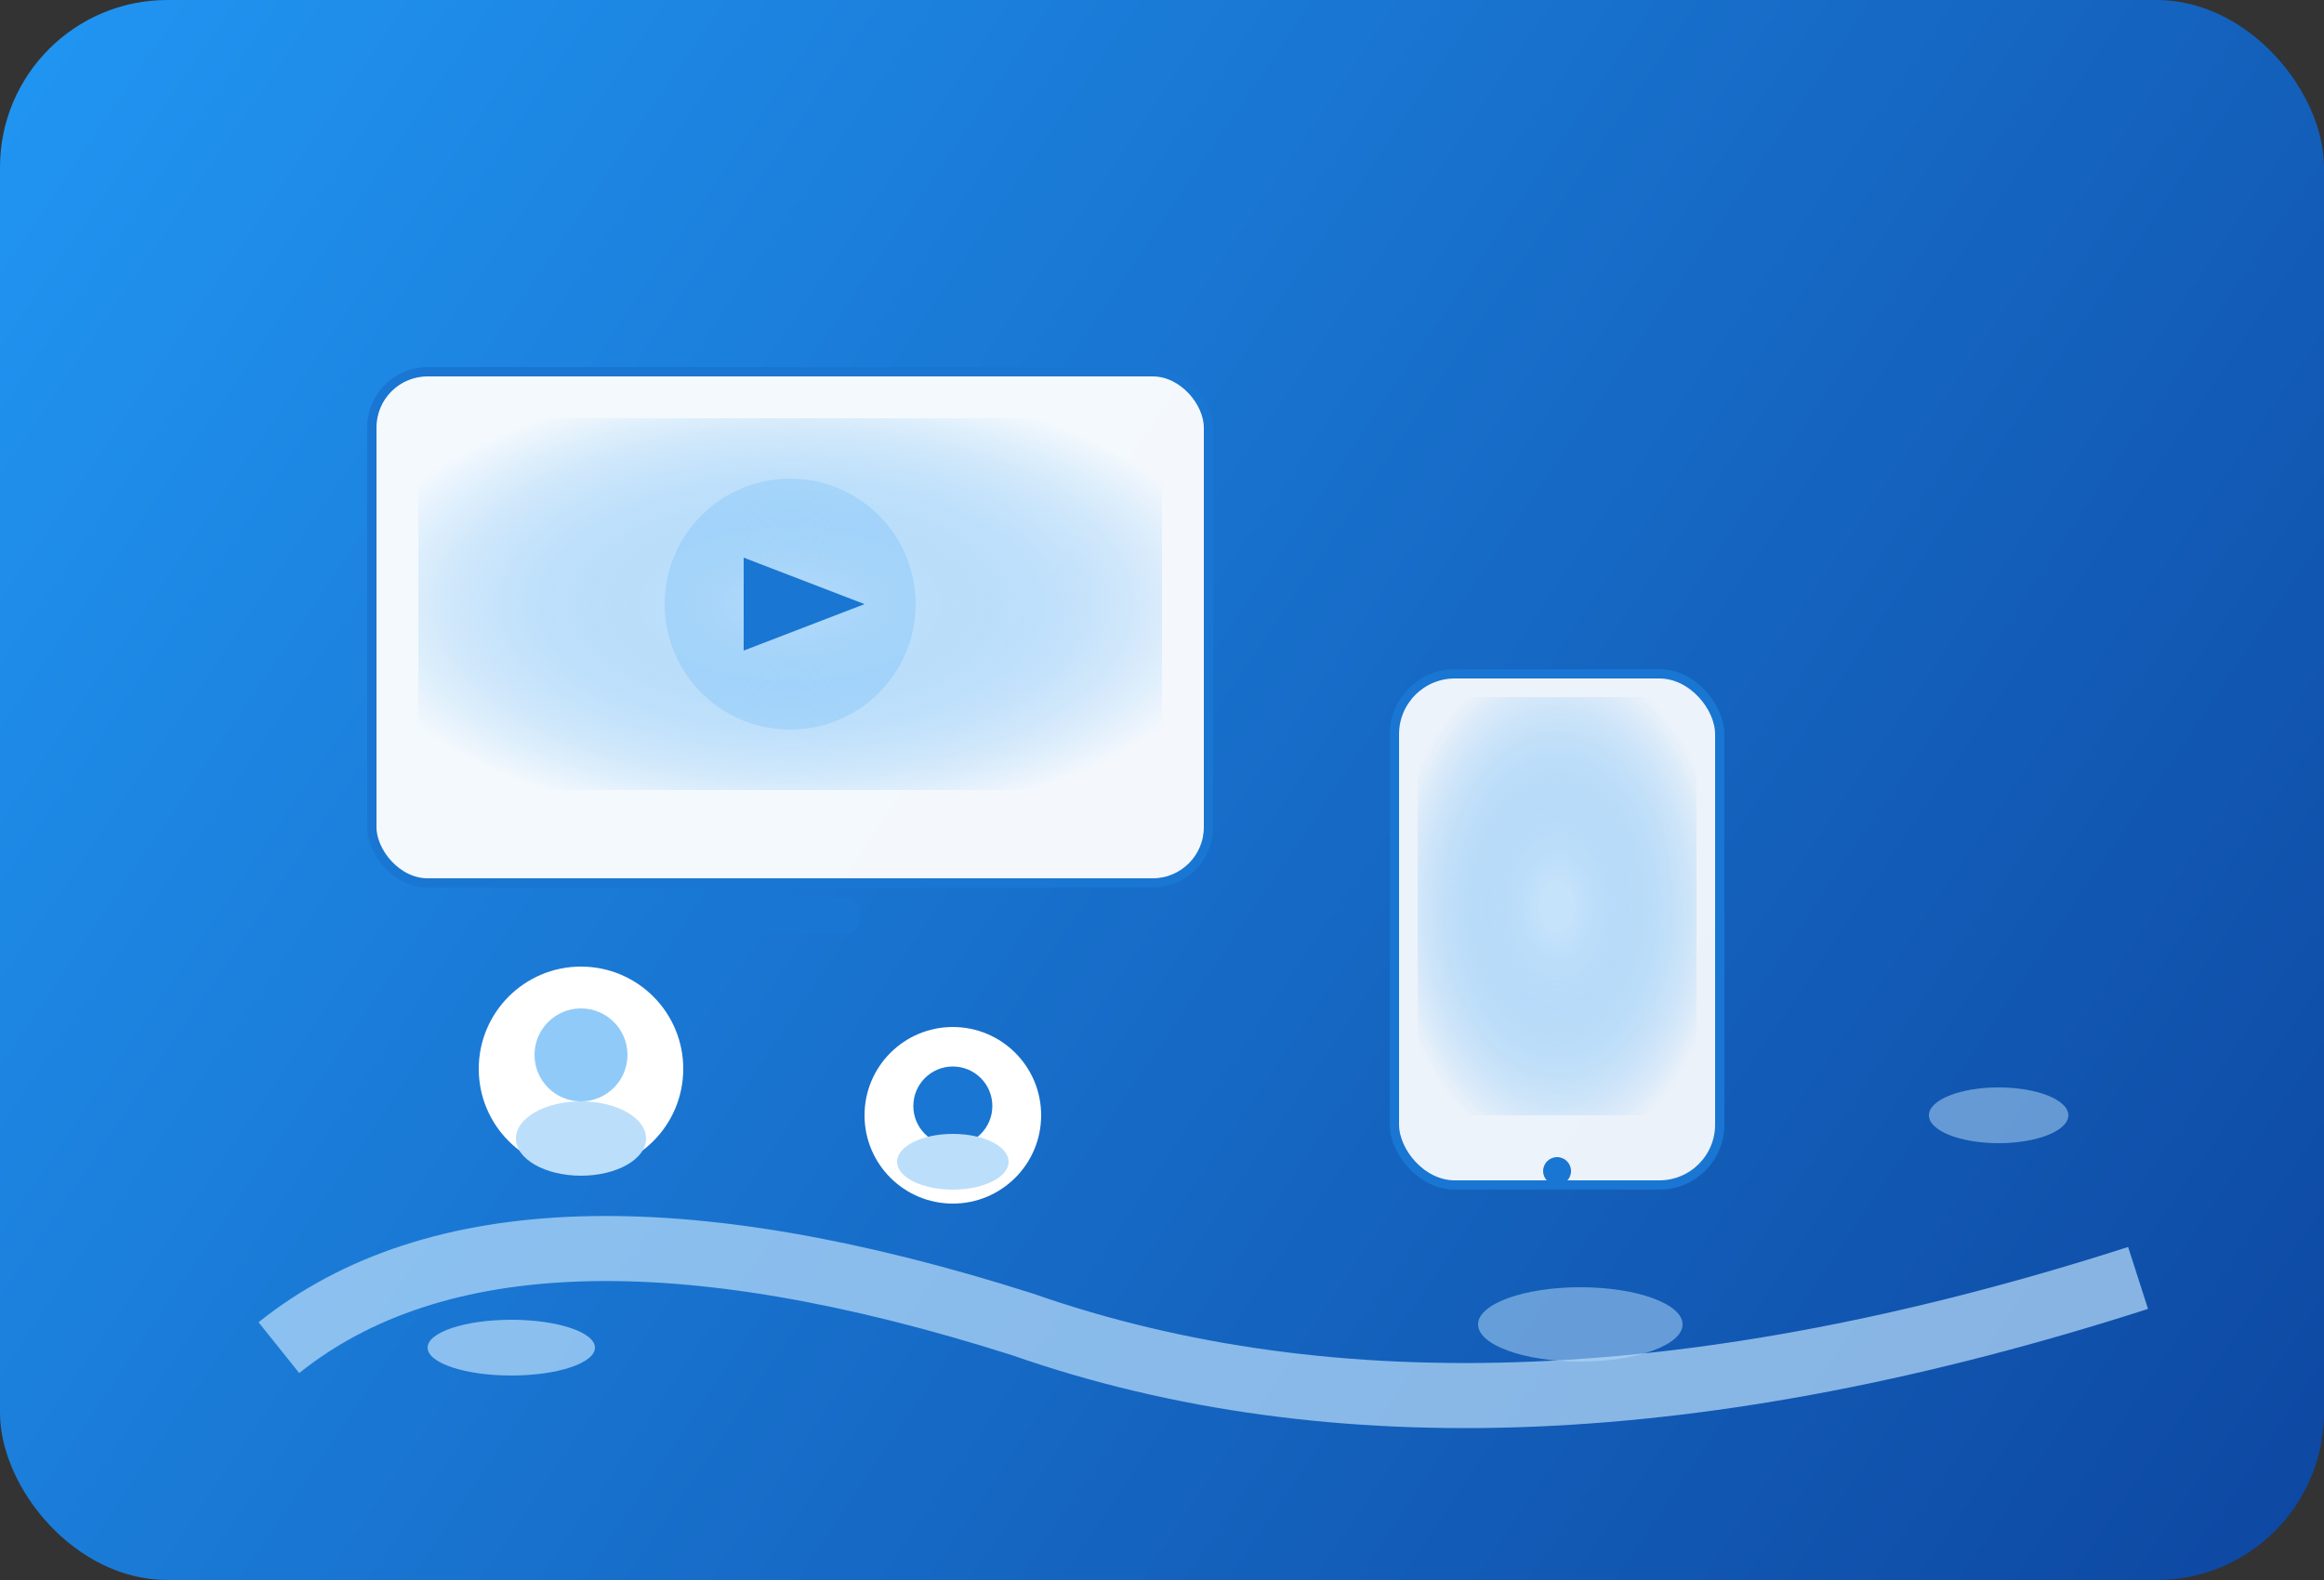 <svg width="500" height="340" viewBox="0 0 500 340" fill="none" xmlns="http://www.w3.org/2000/svg">
  <rect x="0" y="0" width="500" height="340" fill="#333333" stroke="none"/>
  <defs>
    <linearGradient id="bg" x1="0" y1="0" x2="500" y2="340" gradientUnits="userSpaceOnUse">
      <stop stop-color="#2196f3"/>
      <stop offset="1" stop-color="#0d47a1"/>
    </linearGradient>
    <radialGradient id="glow" cx="0.5" cy="0.5" r="0.6">
      <stop offset="0.1" stop-color="#bbdefb" stop-opacity="0.8"/>
      <stop offset="1" stop-color="#2196f3" stop-opacity="0"/>
    </radialGradient>
  </defs>
  <rect width="500" height="340" rx="36" fill="url(#bg)"/>
  
  <!-- Device (TV/Monitor) -->
  <rect x="80" y="80" width="180" height="110" rx="12" fill="#fff" fill-opacity="0.95"/>
  <rect x="90" y="90" width="160" height="80" rx="8" fill="url(#glow)"/>
  <rect x="80" y="80" width="180" height="110" rx="12" stroke="#1976d2" stroke-width="2"/>
  <!-- Device stand -->
  <rect x="155" y="193" width="30" height="8" rx="3" fill="#1976d2"/>

  <!-- Mobile device -->
  <rect x="300" y="145" width="70" height="110" rx="13" fill="#fff" fill-opacity="0.92"/>
  <rect x="305" y="150" width="60" height="90" rx="8" fill="url(#glow)"/>
  <rect x="300" y="145" width="70" height="110" rx="13" stroke="#1976d2" stroke-width="2"/>
  <circle cx="335" cy="252" r="3" fill="#1976d2"/>

  <!-- Play Icon -->
  <circle cx="170" cy="130" r="27" fill="#2196f3" fill-opacity="0.15"/>
  <polygon points="160,120 186,130 160,140" fill="#1976d2" />

  <!-- People Avatar 1 -->
  <ellipse cx="125" cy="230" rx="22" ry="22" fill="#fff"/>
  <ellipse cx="125" cy="227" rx="10" ry="10" fill="#90caf9"/>
  <ellipse cx="125" cy="245" rx="14" ry="8" fill="#bbdefb"/>
  
  <!-- People Avatar 2 -->
  <ellipse cx="205" cy="240" rx="19" ry="19" fill="#fff"/>
  <ellipse cx="205" cy="238" rx="8.5" ry="8.5" fill="#1976d2"/>
  <ellipse cx="205" cy="250" rx="12" ry="6" fill="#bbdefb"/>
  
  <!-- Wave/Cloud Accent -->
  <path d="M60 290 Q110 250 220 285 Q320 320 460 275" stroke="#bbdefb" stroke-width="14" fill="none" opacity="0.7"/>
  <ellipse cx="110" cy="290" rx="18" ry="6" fill="#bbdefb" opacity="0.7"/>
  <ellipse cx="340" cy="285" rx="22" ry="8" fill="#bbdefb" opacity="0.5"/>
  <ellipse cx="430" cy="240" rx="15" ry="6" fill="#bbdefb" opacity="0.5"/>
</svg>
